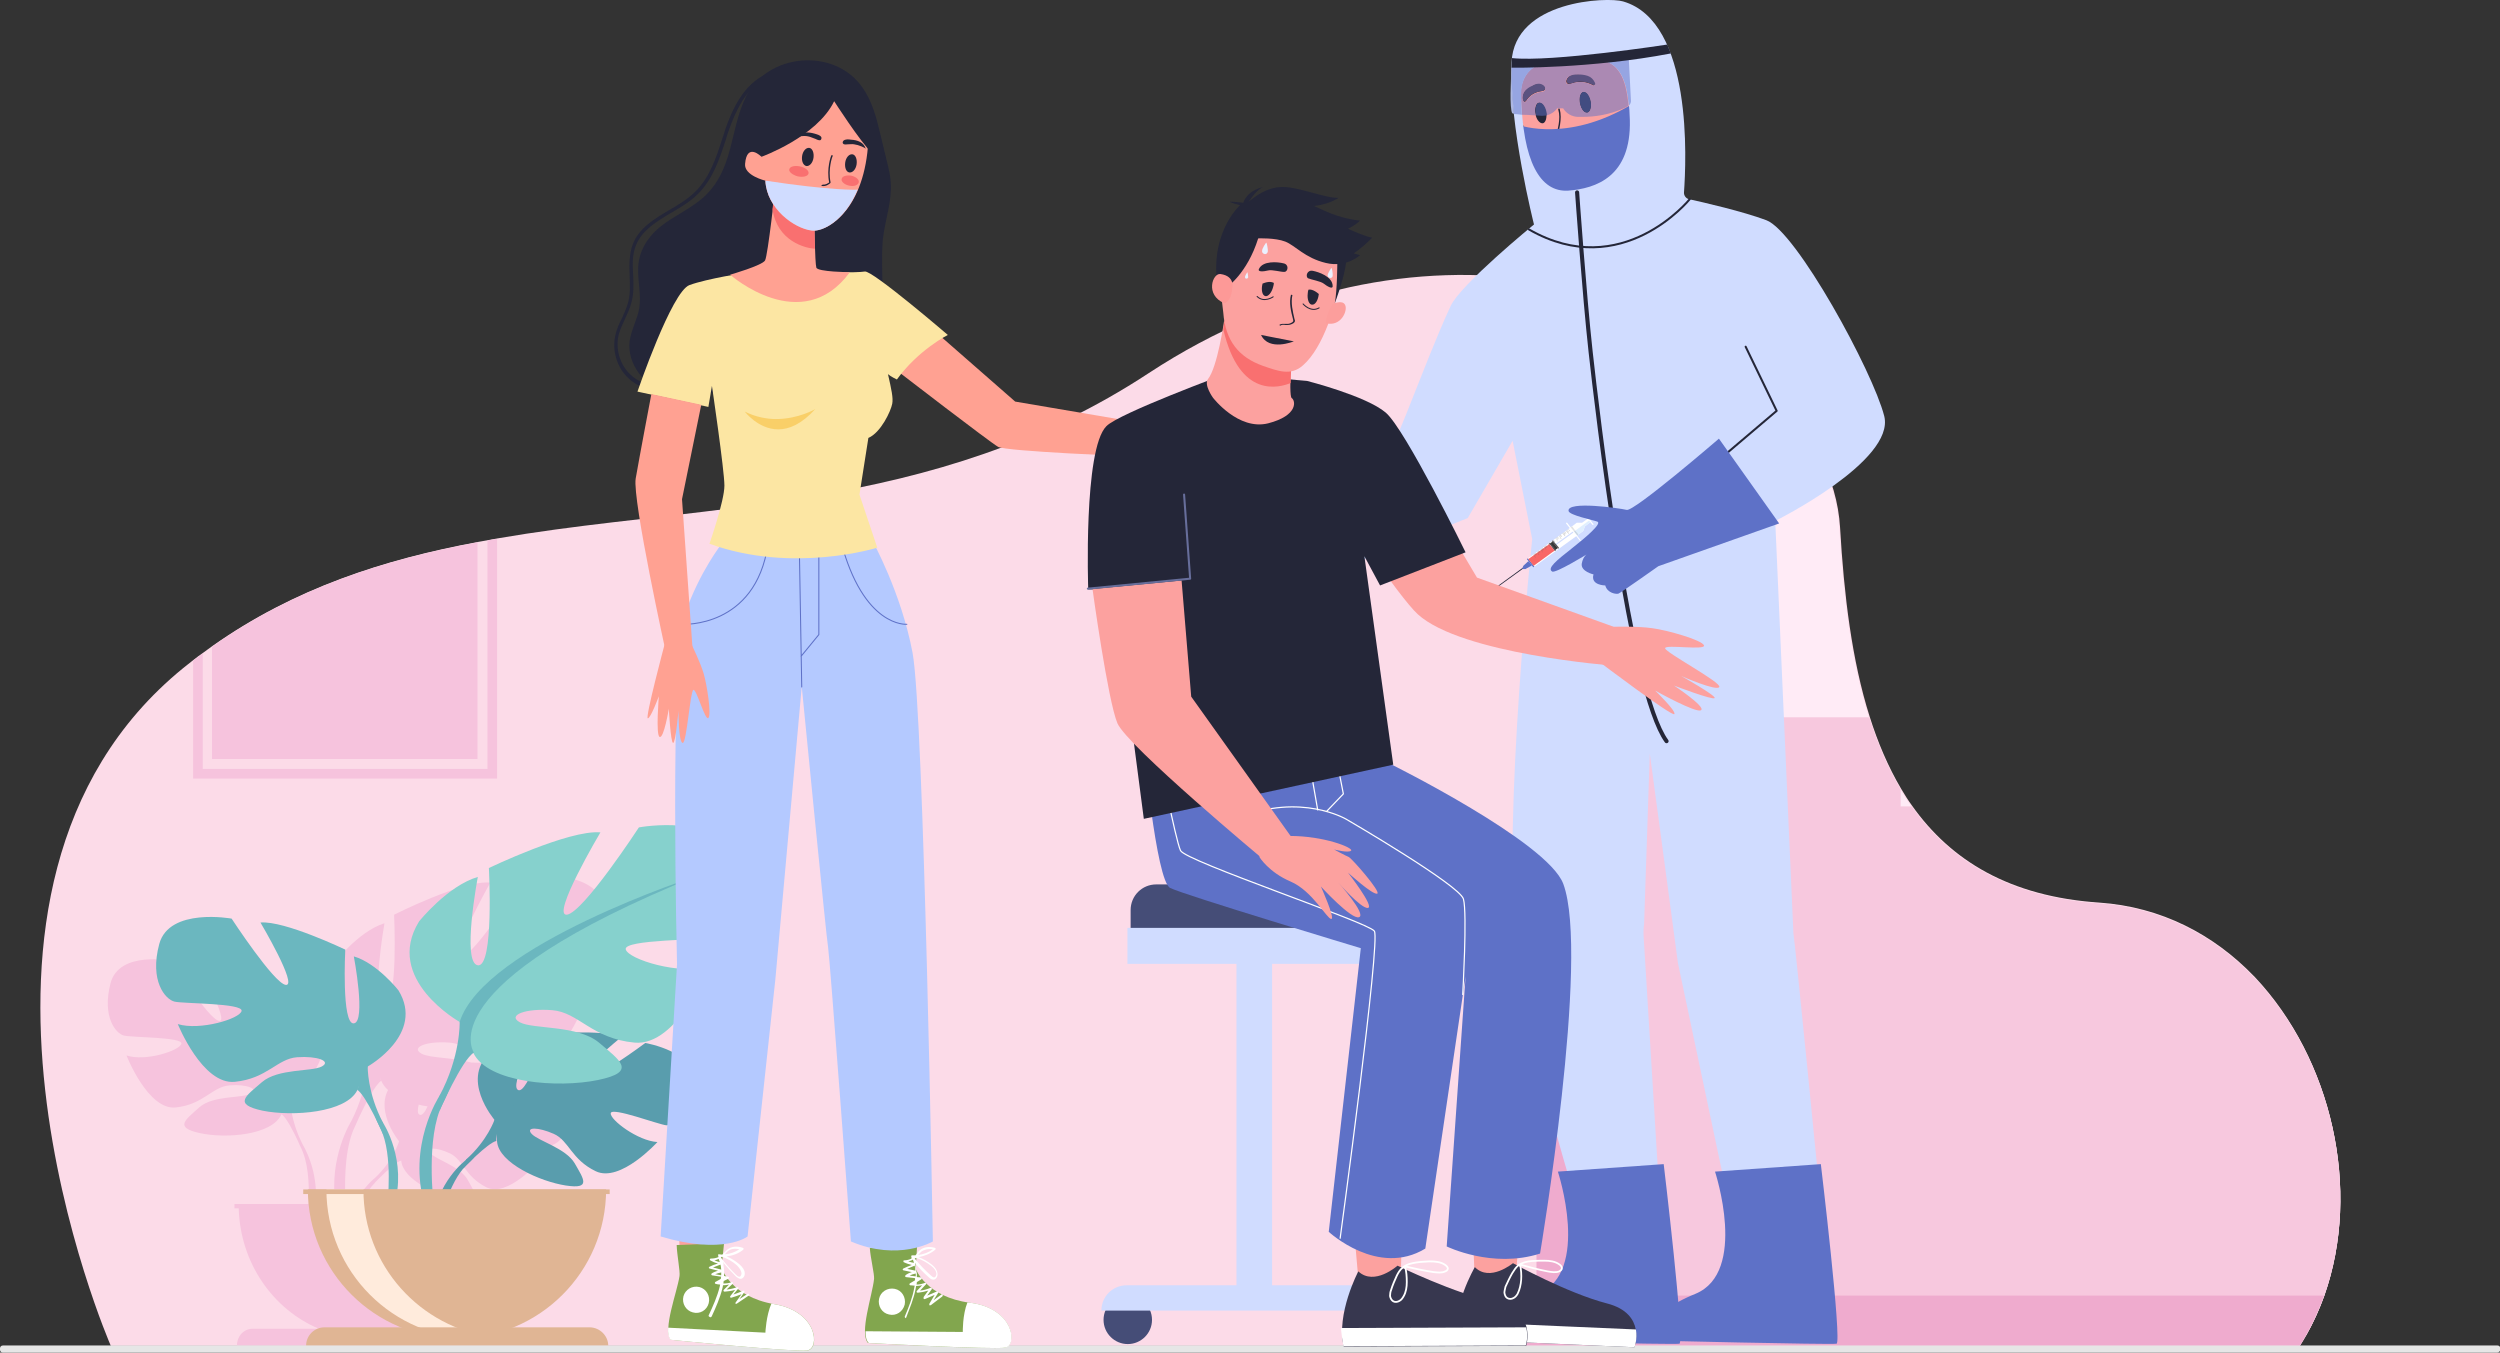 <?xml version="1.0" encoding="utf-8"?>
<!-- Generator: Adobe Illustrator 22.1.0, SVG Export Plug-In . SVG Version: 6.00 Build 0)  -->
<svg version="1.1" id="Layer_1" xmlns="http://www.w3.org/2000/svg" xmlns:xlink="http://www.w3.org/1999/xlink" x="0px" y="0px"
	 width="701.6px" height="379.6px" viewBox="0 0 701.6 379.6" style="enable-background:new 0 0 701.6 379.6;" xml:space="preserve"
	>
<rect x="0" y="0" width="701.6" height="379.6" fill="#333333" stroke="none"/>
<style type="text/css">
	.st0{fill:#FCDBE8;}
	.st1{fill:#FFEBF6;}
	.st2{fill:#F7C8DE;}
	.st3{fill:#EFABCE;}
	.st4{fill:#F6C3DD;}
	.st5{fill:#599DAD;}
	.st6{fill:#6BB7BF;}
	.st7{fill:#86D1CD;}
	.st8{fill:#E0B594;}
	.st9{fill:#FFEBDC;}
	.st10{fill:#E6E6E6;}
	.st11{fill:#FFA192;}
	.st12{fill:#FCA19F;}
	.st13{fill:#563136;}
	.st14{fill:#242638;}
	.st15{fill:#FFFFFF;}
	.st16{fill:#5E71C7;}
	.st17{fill:#D0DCFF;}
	.st18{fill:none;stroke:#242638;stroke-width:0.576;stroke-linecap:round;stroke-linejoin:round;stroke-miterlimit:10;}
	.st19{fill:#AB89B3;}
	.st20{fill:#5A5280;}
	.st21{fill:#ADB7E2;}
	.st22{fill:#424C81;}
	.st23{fill:#96A5E2;}
	.st24{fill:none;stroke:#242638;stroke-width:1.153;stroke-linecap:round;stroke-linejoin:round;stroke-miterlimit:10;}
	.st25{fill:#353738;}
	.st26{fill:#525354;}
	.st27{fill:#F96767;}
	.st28{fill:#E0EFFF;}
	.st29{fill:#A6AFC7;}
	.st30{fill:#C6C6C7;}
	.st31{fill:#C26061;}
	.st32{fill:#3F4041;}
	.st33{fill:#B9C4E3;}
	.st34{fill:#E3E3E3;}
	.st35{fill:#C7D5E3;}
	.st36{fill:#454D77;}
	.st37{fill:#37374F;}
	.st38{fill:none;stroke:#FFFFFF;stroke-width:0.5;stroke-linecap:round;stroke-linejoin:round;stroke-miterlimit:10;}
	.st39{fill:none;stroke:#FFFFFF;stroke-width:0.513;stroke-linecap:round;stroke-linejoin:round;stroke-miterlimit:10;}
	.st40{fill:none;stroke:#FFFFFF;stroke-width:0.34;stroke-linecap:round;stroke-linejoin:round;stroke-miterlimit:10;}
	.st41{fill:none;stroke:#676E9B;stroke-width:0.576;stroke-linecap:round;stroke-linejoin:round;stroke-miterlimit:10;}
	.st42{fill:#F97070;}
	.st43{fill:#FC9E9C;}
	.st44{fill:#EBF1FF;}
	.st45{fill:none;stroke:#242638;stroke-width:0.288;stroke-linecap:round;stroke-linejoin:round;stroke-miterlimit:10;}
	.st46{fill:#FD9997;}
	.st47{fill:#82A64E;}
	.st48{fill:#B4C9FF;}
	.st49{fill:none;stroke:#5E71C7;stroke-width:0.291;stroke-linecap:round;stroke-linejoin:round;stroke-miterlimit:10;}
	.st50{fill:#FCE6A3;}
	.st51{fill:#F9CF68;}
</style>
<g>
	<g>
		<path class="st0" d="M652.3,363.6c-1.4,3.9-3.1,7.6-5.1,11.1c-0.6,1-1.2,2-1.8,3H31.1c0,0-55.9-128.1,20.3-190.2
			c1-0.8,1.9-1.5,2.9-2.3c0.9-0.7,1.8-1.4,2.7-2c0.9-0.6,1.7-1.3,2.6-1.9c23-16.2,48.1-24.3,74.5-29.2c0.9-0.2,1.9-0.3,2.8-0.5
			c0.9-0.2,1.8-0.3,2.7-0.5c21.4-3.7,43.5-5.6,66-8.5c7.8-1,15.6-2.1,23.5-3.5c31.4-5.4,62.9-14.4,93.3-34.4
			c37.5-24.6,76.1-30.9,109-26c2.2,0.3,4.4,0.7,6.6,1.1c3.2,0.6,6.3,1.4,9.4,2.2c39.4,10.8,67.4,38,69,66.1
			c1.1,18.9,3.3,37.2,8.3,53c2.3,7.3,5.2,14.1,8.8,20.2c1,1.7,2,3.3,3.1,4.8c10.9,15.4,27.4,25.5,52.5,27.2
			c17.5,1.2,32.2,9,43.4,20.6c0.1,0.1,0.2,0.2,0.3,0.3C654.4,297.1,662.8,333.9,652.3,363.6z"/>
		<path class="st1" d="M652.3,363.6c-1.4,3.9-3.1,7.6-5.1,11.1H437.8V80c3.2,0.6,6.3,1.4,9.4,2.2c39.4,10.8,67.4,38,69,66.1
			c1.1,18.9,3.3,37.2,8.3,53c2.3,7.3,5.2,14.1,8.8,20.2c1,1.7,2,3.3,3.1,4.8c10.9,15.4,27.4,25.5,52.5,27.2
			c17.5,1.2,32.2,9,43.4,20.6c0.1,0.1,0.2,0.2,0.3,0.3C654.4,297.1,662.8,333.9,652.3,363.6z"/>
		<g>
			<path class="st2" d="M652.3,363.6c-1.8,5-4,9.7-6.9,14.2H447.2v0h-13.8V198.8h23.7v-49.1h23.7v66.4h19.2v-14.8h24.6
				c2.3,7.3,5.2,14.1,8.8,20.2v4.8h3.1c10.9,15.4,27.4,25.5,52.5,27.2c17.5,1.2,32.2,9,43.4,20.6c0.1,0.1,0.2,0.2,0.3,0.3
				C654.4,297.1,662.8,333.9,652.3,363.6z"/>
			<g>
				<path class="st3" d="M447.2,82.2v295.6h-16v-299C436.7,79.6,442.1,80.8,447.2,82.2z"/>
				<path class="st3" d="M433.4,377.8h13.8v0h198.1c2.8-4.5,5.1-9.2,6.9-14.2h-205h-13.8h-2.2h-3.5v14.2L433.4,377.8z"/>
			</g>
		</g>
		<path class="st4" d="M170,254.9c-3.2-12.3-23.1-8.5-23.1-8.5s-13.5,21.6-17.4,22.1c-3.9,0.5,8.1-20.8,8.1-20.8c-7.6-0.8-27,9-27,9
			s1.2,25.2-2.7,24.7c-3.9-0.5,0-22.3,0-22.3c-7.4,2.3-14.2,11.3-14.2,11.3c-8.6,14.6,9.8,25.4,9.8,25.4s0.2,8.7-4.9,18.8
			c0,0-6.5,10.3-4.4,23.6h-5.7c1.1-9.6-3.5-16.9-3.5-16.9c-3.9-7.6-3.7-14.2-3.7-14.2s14-8.2,7.4-19.3c0,0-5.2-6.8-10.8-8.6
			c0,0,3,16.6,0,17c-3,0.4-2-18.7-2-18.7s-14.7-7.4-20.5-6.8c0,0,9.1,16.2,6.1,15.8c-3-0.4-13.2-16.8-13.2-16.8S33.4,266.6,31,276
			c-2.4,9.4,1.5,14,3.7,14.6c2.2,0.6,16.6,0.4,16.2,2.3c-0.4,1.9-10,5.1-15.4,3.3c0,0,6,15.4,13.8,14.6c7.8-0.8,10.2-5.8,15.1-6.2
			c4.8-0.4,8.4,1,6,2.3c-2.4,1.4-10.6,0.4-14.5,3.9c-3.9,3.5-7.1,5.6,0.2,7.2c7.3,1.6,20.3,0.6,22.9-5.3c0.1-0.3,0.2-0.5,0.3-0.7
			c-0.2,0.5-0.3,0.7-0.3,0.7c1.3,0.8,3.3,4.7,4.7,7.7c0.2,0.5,0.5,1.2,1,2.2l0,0c0.2,0.4,0.3,0.8,0.4,1c1.6,4.2,1.7,10.3,1.5,14.3
			h-6.2h-9h-5.6v1.2h1.2c0.4,15.3,9.6,28.4,22.5,33.8H70.9c-2.5,0-4.4,2.1-4.4,4.7l0,0h73.1l0,0c0-2.6-2-4.7-4.4-4.7h-18.6
			c12.9-5.5,22.1-18.5,22.5-33.8h0.8v-1.2h-38.4c0.9-2,1.9-4,3.2-5.4c0.2-0.2,0.4-0.4,0.6-0.7c0.6-0.6,1.1-1.1,1.4-1.4
			c1.9-1.9,4.6-4.4,5.9-4.7c0,0-0.1-0.2-0.1-0.7c0,0.2,0,0.4,0.1,0.7c0.4,5.4,10.5,10.1,16.6,11.1c6.2,1,4.3-1.7,2.1-5.6
			c-2.1-3.9-8.9-5.7-10.4-7.5c-1.5-1.8,1.6-1.8,5.4,0c3.7,1.8,4.2,6.5,10.2,9.5c6,3,14.9-7.4,14.9-7.4c-4.8-0.3-11.5-5.7-11.3-7.3
			c0.2-1.7,11.5,2.9,13.5,3.1c1.9,0.2,6.3-2.3,7-10.4c0.7-8.1-12.1-10.4-12.1-10.4s-2.9,2.3-6.3,4.6c-0.7-0.9-1.7-1.9-3-3
			c1.1-1,2.1-1.9,2.7-2.4c1.2,0.3,2.6,0.6,4.1,0.8c10.3,1,18.1-19.3,18.1-19.3c-7.1,2.3-19.9-1.8-20.4-4.4
			c-0.5-2.6,18.4-2.3,21.3-3.1C168.1,273.3,173.2,267.2,170,254.9z M117.7,312.8c-0.6-0.3-0.5-1.4-0.2-2.8c0.8,0.2,1.6,0.4,2.5,0.5
			C119.2,312.2,118.4,313.2,117.7,312.8z M105.2,330.6c0,0-3.4,2.6-5.7,7.5H97c-0.3-5.1-0.4-14.2,1.9-20.3c0.1-0.3,0.3-0.8,0.6-1.4
			l0,0c0.6-1.3,1-2.2,1.3-2.9c1.8-3.9,4.5-9.1,6.2-10.2c0,0-0.2-0.3-0.4-1c0.1,0.3,0.3,0.6,0.4,1c0.4,1,1.1,1.9,1.9,2.6
			c-3.4,6.5,3.1,14.4,3.1,14.4S110.4,325.8,105.2,330.6z M132.3,298.2c-5.3-1.5-11.6-1.2-14-2.5c-3.2-1.8,1.5-3.6,7.8-3.1
			c4.3,0.3,7.1,3.5,11.7,5.8C136.1,298.3,134.1,298.2,132.3,298.2z"/>
		<g>
			<g>
				<path class="st5" d="M138.8,314.3c0,0-10.2-11.9-0.6-19.4c0,0,7-4.2,12.7-3.9c0,0-8.1,13.5-5.5,14.9c2.6,1.3,7.9-15.7,7.9-15.7
					s15.9-1.5,21,0.9c0,0-13.6,11.1-10.7,11.8c2.9,0.7,17.5-10.2,17.5-10.2s14.8,2.5,14,11.5c-0.8,9-5.9,11.8-8.1,11.6
					c-2.2-0.2-15.3-5.2-15.6-3.4c-0.3,1.8,7.6,7.8,13.1,8.1c0,0-10.4,11.5-17.3,8.2c-6.9-3.3-7.5-8.6-11.8-10.5s-8-2-6.2,0
					c1.8,2,9.6,4,12.1,8.3c2.5,4.4,4.7,7.3-2.5,6.2c-7.2-1.1-18.8-6.3-19.3-12.3C138.8,314.3,138.8,314.3,138.8,314.3z"/>
				<g>
					<path class="st5" d="M187.8,304.3c0,0-40.2-1.5-49,9.9c0,0-2,5.9-8,11.2l-0.9,2.6c0,0,7-7.3,9.4-7.8
						C139.3,320.3,135.4,306,187.8,304.3z"/>
					<path class="st5" d="M130.8,325.5c0,0-8.6,6.4-9.2,17.8l1.6,0.1c0,0,2.8-11.8,7.7-16.4C135.9,322.4,130.8,325.5,130.8,325.5z"
						/>
				</g>
			</g>
			<g>
				<path class="st6" d="M103.2,299.3c0,0,16.2-9.1,8.6-21.4c0,0-6-7.6-12.5-9.5c0,0,3.5,18.4,0,18.8c-3.5,0.4-2.4-20.7-2.4-20.7
					s-17.1-8.2-23.8-7.6c0,0,10.6,17.9,7.1,17.5C76.9,276,65,257.8,65,257.8s-17.5-3.2-20.3,7.1c-2.8,10.4,1.7,15.6,4.3,16.2
					c2.6,0.6,19.2,0.4,18.8,2.6c-0.4,2.2-11.7,5.6-17.9,3.7c0,0,6.9,17.1,16,16.2c9.1-0.9,11.9-6.5,17.5-6.9
					c5.6-0.4,9.7,1.1,6.9,2.6c-2.8,1.5-12.3,0.5-16.8,4.4c-4.5,3.9-8.2,6.2,0.2,8c8.4,1.7,23.5,0.6,26.6-5.8
					C103.2,299.3,103.2,299.3,103.2,299.3z"/>
				<g>
					<path class="st6" d="M52.7,268.2c0,0,45.4,14.7,50.5,31.1c0,0-0.2,7.3,4.3,15.8v3.2c0,0-4.8-11-7.3-12.5
						C100.2,305.8,110.3,291.5,52.7,268.2z"/>
					<path class="st6" d="M107.5,315.1c0,0,7,10.6,3,23.6l-1.8-0.5c0,0,1.7-14.2-1.9-21.4C103.2,309.6,107.5,315.1,107.5,315.1z"/>
				</g>
			</g>
			<g>
				<path class="st7" d="M129,286.8c0,0-21.4-12-11.4-28.2c0,0,8-10,16.5-12.5c0,0-4.6,24.2,0,24.8c4.6,0.6,3.1-27.3,3.1-27.3
					s22.5-10.8,31.3-10c0,0-14,23.6-9.4,23.1c4.6-0.6,20.2-24.5,20.2-24.5s23.1-4.3,26.8,9.4c3.7,13.7-2.3,20.5-5.7,21.4
					c-3.4,0.9-25.3,0.6-24.8,3.4c0.6,2.8,15.4,7.4,23.6,4.8c0,0-9.1,22.5-21.1,21.4c-12-1.1-15.7-8.5-23.1-9.1
					c-7.4-0.6-12.8,1.4-9.1,3.4c3.7,2,16.2,0.7,22.2,5.7c6,5.1,10.8,8.2-0.3,10.5c-11.1,2.3-31,0.9-35-7.7
					C129,286.8,129,286.8,129,286.8z"/>
				<g>
					<path class="st6" d="M195.6,245.8c0,0-59.8,19.4-66.6,41c0,0,0.3,9.7-5.7,20.8v4.3c0,0,6.3-14.5,9.7-16.5
						C133,295.3,119.6,276.6,195.6,245.8z"/>
					<path class="st6" d="M123.3,307.6c0,0-9.2,14-4,31l2.4-0.6c0,0-2.3-18.8,2.5-28.2C129,300.3,123.3,307.6,123.3,307.6z"/>
				</g>
			</g>
			<path class="st8" d="M128.3,375.6c23.1,0,41.8-18.7,41.8-41.8H86.4C86.4,356.9,105.2,375.6,128.3,375.6z"/>
			<path class="st9" d="M138.6,375.3c-1.7,0.2-3.4,0.3-5.2,0.3c-23.1,0-41.8-18.7-41.8-41.8h10.4
				C101.9,355.1,117.9,372.7,138.6,375.3z"/>
			<path class="st8" d="M170.7,377.7H85.9l0,0c0-2.9,2.3-5.2,5.2-5.2h74.5C168.4,372.6,170.7,374.9,170.7,377.7L170.7,377.7z"/>
			<rect x="85.1" y="333.8" class="st8" width="86" height="1.3"/>
		</g>
		<path class="st10" d="M700.8,379.6H0.8c-0.4,0-0.8-0.3-0.8-0.8v-0.4c0-0.4,0.3-0.8,0.8-0.8h700.1c0.4,0,0.8,0.3,0.8,0.8v0.4
			C701.6,379.3,701.2,379.6,700.8,379.6z"/>
		<g>
			<g>
				<path class="st4" d="M136.8,151.7v64.1H56.9v-32.4c-0.9,0.7-1.8,1.3-2.7,2v33.1h85.3v-67.2C138.6,151.3,137.7,151.5,136.8,151.7
					z"/>
			</g>
			<path class="st4" d="M134,152.2v60.8H59.5v-31.5C82.5,165.2,107.6,157.1,134,152.2z"/>
		</g>
	</g>
	<g>
		<path class="st11" d="M252.1,104.3c0,0,25.7,19.8,28,21.1c2.3,1.3,38,2.7,38,2.7l-0.3-9.8l-32.9-5.6l-22.4-19.6L252.1,104.3
			L252.1,104.3z"/>
		<path class="st12" d="M424.7,24.9c1.8,9.4,7.7,27.8,17.2,26.6c10-1.3,14.4-7.3,14.8-16.8c0,0,5.2,1.3,4.2-5.5
			c-0.5-3-3.6-1.1-3.6-1.1S459.8,7.4,444.1,6C434,5.1,422.3,12,424.7,24.9"/>
		<path class="st13" d="M441.2,23.4c-0.3,0.1-0.6,0.2-0.9,0.2c-0.3,0-0.6-0.2-0.7-0.5c-0.2-0.5,0.2-1.1,0.5-1.4
			c0.8-0.7,1.7-0.7,2.7-0.7c0.9,0,1.8,0.1,2.7,0.4c0.9,0.3,1.6,1,2,1.9c0,0.1,0.1,0.2,0.1,0.4c0,0.2-0.2,0.3-0.4,0.3
			c-0.2,0-0.3-0.1-0.4-0.2C445.1,22.9,443.1,22.8,441.2,23.4"/>
		<path class="st13" d="M432.5,25.6c0.3,0,0.6-0.1,0.8-0.2c0.2-0.1,0.4-0.4,0.3-0.8c-0.1-0.5-0.7-0.9-1.1-1c-1-0.3-1.8,0.1-2.5,0.5
			c-0.7,0.4-1.4,0.8-2,1.4c-0.5,0.6-0.8,1.5-0.6,2.5l0.2,0.4c0.1,0.2,0.3,0.2,0.5,0.1c0.1-0.1,0.2-0.2,0.3-0.3
			C429.2,26.8,430.7,25.9,432.5,25.6"/>
		<path class="st14" d="M437.3,30.7c0.2,0.7,0.3,1.4,0.3,2.1c0,1.4-0.3,2.9-0.6,4.3c0,0.1,0,0.2,0,0.4c0,0.1,0,0.3,0.1,0.4l0,0
			l0.2,0.2l0,0c0.5,0.3,1,0.5,1.5,0.5h0c0.4,0,0.8-0.1,1.2-0.1c0.3,0,0.6,0.1,0.8,0.2l0.3,0l0-0.3c-0.3-0.3-0.7-0.3-1.1-0.3
			c-0.4,0-0.8,0.1-1.2,0.1h0c-0.5,0-0.9-0.1-1.3-0.4l-0.1,0.2l0.1-0.2l-0.2-0.2l-0.1,0.2l0.2-0.1l0-0.2l0-0.3c0.3-1.4,0.6-3,0.6-4.4
			c0-0.8-0.1-1.5-0.3-2.3l-0.3-0.1L437.3,30.7"/>
		<path class="st14" d="M430.9,32c-0.3-1.6,0.1-3,0.9-3.2c0.8-0.2,1.7,1,2.1,2.6c0.3,1.6-0.1,3-0.9,3.2
			C432.1,34.7,431.2,33.6,430.9,32"/>
		<path class="st14" d="M443.4,29c-0.3-1.6,0.1-3,0.9-3.2c0.8-0.2,1.7,1,2.1,2.6c0.3,1.6-0.1,3-0.9,3.2
			C444.6,31.8,443.7,30.6,443.4,29"/>
		<path class="st15" d="M440.9,41.8c1.7-0.5,5.4-0.1,5.5,1.4c0,1.5-3.7,1.5-5,1.9c-1.8,0.5-3.7,0-3.4-1.1
			C438.2,43.1,439.2,42.3,440.9,41.8L440.9,41.8z"/>
		<path class="st16" d="M426.3,35.1c0,0,14.6,5.4,33.5-7c0,0,0.2,26.4-17.5,27C428.7,55.5,426.3,35.1,426.3,35.1"/>
		<path class="st17" d="M426.9,26.7c-0.3-12.3,15.9-10.1,15.9-10.1c9.4-0.7,14.2,1.2,14.6,17.1c0.4,15.9-9.5,19.2-17.3,19.8
			C432.2,54,427.3,45.3,426.9,26.7 M353.2,150.9l6.3,15.4l52.4-20.9l12.6-21.7l5.5,27.6c0,0-8.3,77.7-4.6,113.2
			c3.4,32.6,20.5,84,20.5,84l20.4-3.3l-5-81.9c-0.1-1.3-0.1-2.7,0.1-4l1.6-47.8c0,0,5.5,40.7,7.9,58.8L485,337l25.7-2.1
			c0,0-6.9-70.2-7.4-73l-5.1-115.7c0,0,33.7-16.8,30.6-29.4c-3.2-12.6-24.7-51.9-33.1-55c-6.7-2.5-17.6-5-21.7-5.9
			c-0.9-0.2-1.5-1.1-1.4-2c0.6-8.5,2.6-47.8-17.1-53.5c-4.3-1.3-30.5-0.4-31.3,17.1c-0.8,17.5,6.3,45.5,6.3,45.5
			s-20.7,16.9-23.4,22.9c-7.9,16.9-18.1,47.7-22.5,50.8C380.4,139.8,353.2,150.9,353.2,150.9"/>
		<polyline class="st18" points="497.6,145.5 472.1,152.2 467.4,141.8 498.6,115.3 489.9,97.3 		"/>
		<path class="st16" d="M511,326.7c0,0,6,50.1,4.4,50.4c-1.6,0.3-52.8-0.9-52.8-0.9s-1.7-7.1,13.2-13.1c14.8-6.1,5.5-34.3,5.5-34.3
			L511,326.7L511,326.7z"/>
		<path class="st16" d="M466.9,326.7c0,0,6,50.1,4.4,50.4c-1.6,0.3-52.8-0.9-52.8-0.9s-1.7-7.1,13.2-13.1
			c14.8-6.1,5.5-34.3,5.5-34.3L466.9,326.7L466.9,326.7z"/>
		<path class="st19" d="M444.2,32.8c-0.5,0-1,0-1.5,0c-1.6-0.1-3-0.9-3.9-2.2l-0.1-0.2H437c-0.7,1-1.8,1.7-3,2c0-0.3,0-0.6-0.1-1
			c-0.3-1.5-1.1-2.6-1.9-2.6c0,0-0.1,0-0.2,0c-0.8,0.2-1.2,1.6-0.9,3.2c0,0.2,0.1,0.3,0.1,0.4c-1.3-0.1-2.7-0.2-3.9-0.2
			c-0.1-1.7-0.2-3.6-0.3-5.5c-0.1-4.5,2-7,4.6-8.5l18.4-1.3c4.1,1.1,6.5,4.5,7.2,12.7c-0.1,0.1-0.1,0.1-0.2,0.2
			c-0.2,0.1-0.5,0.3-0.7,0.4C451.7,32.3,447.2,32.8,444.2,32.8 M444.5,25.8c-0.1,0-0.1,0-0.2,0c-0.8,0.2-1.2,1.6-0.9,3.2
			c0.3,1.5,1.1,2.6,1.9,2.6c0.1,0,0.1,0,0.2,0c0.8-0.2,1.2-1.6,0.9-3.2C446,26.9,445.2,25.8,444.5,25.8 M431.8,23.6
			c-0.7,0-1.3,0.3-1.8,0.6c-0.7,0.4-1.4,0.8-2,1.4c-0.5,0.6-0.8,1.5-0.6,2.5l0.2,0.4c0.1,0.1,0.2,0.2,0.3,0.2c0,0,0.1,0,0.1,0
			c0.1-0.1,0.2-0.2,0.3-0.3c0.9-1.4,2.4-2.4,4.2-2.6c0.3,0,0.6-0.1,0.8-0.2c0.2-0.1,0.4-0.4,0.3-0.8c-0.1-0.5-0.7-0.9-1.1-1
			C432.3,23.6,432.1,23.6,431.8,23.6 M443.5,23c1.1,0,2.2,0.3,3.2,0.8c0.1,0.1,0.3,0.2,0.4,0.2c0,0,0,0,0,0c0.2,0,0.3-0.1,0.4-0.3
			c0-0.1,0-0.3-0.1-0.4c-0.4-1-1.2-1.6-2-1.9c-0.9-0.3-1.8-0.4-2.7-0.4c-0.1,0-0.1,0-0.2,0c-0.8,0-1.7,0.1-2.5,0.7
			c-0.4,0.4-0.7,1-0.5,1.4c0.1,0.4,0.4,0.5,0.7,0.5c0,0,0,0,0,0c0.3,0,0.6-0.1,0.9-0.2C442,23.1,442.8,23,443.5,23"/>
		<path class="st20" d="M447.2,23.9c-0.1,0-0.3-0.1-0.4-0.2c-1-0.5-2.1-0.8-3.2-0.8c-0.8,0-1.5,0.1-2.3,0.4
			c-0.3,0.1-0.6,0.2-0.9,0.2c0,0,0,0,0,0c-0.3,0-0.6-0.2-0.7-0.5c-0.2-0.5,0.2-1.1,0.5-1.4c0.7-0.6,1.6-0.7,2.5-0.7
			c0.1,0,0.1,0,0.2,0c0.9,0,1.8,0.1,2.7,0.4c0.9,0.3,1.6,1,2,1.9c0,0.1,0.1,0.2,0.1,0.4C447.5,23.8,447.3,23.9,447.2,23.9
			C447.2,23.9,447.2,23.9,447.2,23.9"/>
		<path class="st21" d="M424.9,31.9c-0.3-0.1-0.5-0.1-0.5-0.1c-0.8-1.4-0.4-9.5-0.2-12.2C424.2,23.4,424.5,27.7,424.9,31.9"/>
		<path class="st20" d="M427.9,28.6c-0.1,0-0.2,0-0.3-0.2l-0.2-0.4c-0.2-1,0.1-1.9,0.6-2.5c0.5-0.6,1.2-1.1,2-1.4
			c0.5-0.3,1.1-0.6,1.8-0.6c0.2,0,0.4,0,0.7,0.1c0.5,0.2,1,0.5,1.1,1c0.1,0.3-0.1,0.6-0.3,0.8c-0.2,0.1-0.6,0.2-0.8,0.2
			c-1.8,0.2-3.3,1.2-4.2,2.6c-0.1,0.1-0.2,0.2-0.3,0.3C428,28.6,428,28.6,427.9,28.6"/>
		<path class="st22" d="M432.9,32.5c-0.1,0-0.2,0-0.2,0c-0.5,0-1.1-0.1-1.6-0.1c0-0.1-0.1-0.3-0.1-0.4c-0.3-1.6,0.1-3,0.9-3.2
			c0.1,0,0.1,0,0.2,0c0.8,0,1.6,1.1,1.9,2.6c0.1,0.3,0.1,0.7,0.1,1C433.6,32.4,433.3,32.5,432.9,32.5"/>
		<path class="st22" d="M445.3,31.6c-0.8,0-1.6-1.1-1.9-2.6c-0.3-1.6,0.1-3,0.9-3.2c0,0,0.1,0,0.2,0c0.8,0,1.6,1.1,1.9,2.6
			c0.3,1.6-0.1,3-0.9,3.2C445.4,31.6,445.4,31.6,445.3,31.6"/>
		<path class="st16" d="M456.2,30.3c0.2-0.1,0.5-0.3,0.7-0.4c-0.1,0.1-0.3,0.2-0.5,0.3C456.3,30.2,456.3,30.2,456.2,30.3"/>
		<path class="st23" d="M427.1,32.2c-0.9-0.1-1.7-0.2-2.2-0.2c-0.5-4.3-0.7-8.5-0.7-12.3c0-0.6,0.1-0.9,0.1-0.9l7.2-0.5
			c-2.7,1.4-4.7,4-4.6,8.5C426.9,28.6,427,30.4,427.1,32.2 M457.1,29.7c-0.7-8.3-3.1-11.6-7.2-12.7l7.2-0.5l0.6,11.5
			C457.8,28.6,457.6,29.2,457.1,29.7"/>
		<path class="st14" d="M467.9,12.5c0,0-32.4,5-43.6,3.8l-0.1,2.7c0,0,22.3,0.3,44.7-4L467.9,12.5L467.9,12.5z"/>
		<path class="st24" d="M442.6,54c0,0,2,28.5,3.8,44.8c1.8,16.3,11,95.1,21.3,109.2"/>
		<path class="st18" d="M474.2,55.9c0,0-19,23.5-45.1,8.5"/>
		<polyline class="st15" points="442.6,150.3 440.8,148 428.8,156.7 430.6,159 442.6,150.3 		"/>
		<polygon class="st14" points="427.4,159.6 419.1,165.6 419.3,165.2 427.4,159.3 427.4,159.6 		"/>
		<polygon class="st16" points="428.1,159.7 427.3,159.7 427.3,159.7 427.2,159.6 427.2,159.6 427.5,158.8 428.9,157.5 429.3,157.9 
			429.6,158.3 429.9,158.7 428.1,159.7 		"/>
		<polyline class="st17" points="429.6,158.1 429.4,157.9 446,145.8 446.2,146.1 429.6,158.1 		"/>
		<polyline class="st25" points="436.4,154.4 435,152.5 435.7,152 437.2,153.8 436.4,154.4 		"/>
		<polyline class="st26" points="436.3,154.6 434.8,152.6 434.8,152.4 434.9,152.4 435.1,152.4 436.6,154.3 436.6,154.5 
			436.5,154.6 436.3,154.6 		"/>
		<polyline class="st26" points="437.2,153.9 435.6,152 435.7,151.8 435.7,151.7 435.9,151.8 437.5,153.7 437.4,153.9 437.4,154 
			437.2,153.9 		"/>
		<polyline class="st16" points="430.3,159.2 428.5,156.9 428.8,156.7 430.6,159 430.3,159.2 		"/>
		<polyline class="st27" points="430.4,158.8 428.9,156.9 434.8,152.7 436.3,154.5 430.4,158.8 		"/>
		<polyline class="st15" points="442.6,150.3 440.8,148 442.5,146.7 444,146.7 445.8,145.4 446.5,146.4 444.8,147.7 444.3,149 
			442.6,150.3 		"/>
		<polyline class="st28" points="442.6,150.3 442.6,150.3 443,150 442.1,148.9 446.2,145.9 446.5,146.4 444.8,147.7 444.3,149 
			442.6,150.3 		"/>
		<polygon class="st15" points="446.9,147.3 445,144.8 445,144.6 445.1,144.6 445.2,144.6 447.2,147.1 447.2,147.3 447.1,147.3 
			446.9,147.3 		"/>
		<polyline class="st29" points="430.3,155.7 430.3,155.6 430.4,155.6 430.4,155.6 430.3,155.7 		"/>
		<polyline class="st30" points="430.4,155.8 430.3,155.7 430.4,155.6 430.5,155.8 430.4,155.8 		"/>
		<polyline class="st31" points="430.9,156.5 430.4,155.8 430.5,155.8 431,156.4 430.9,156.5 		"/>
		<polyline class="st29" points="430.5,155.5 430.4,155.5 430.5,155.4 430.5,155.5 430.5,155.5 		"/>
		<polyline class="st30" points="430.6,155.7 430.5,155.5 430.5,155.5 430.7,155.6 430.6,155.7 		"/>
		<polyline class="st31" points="430.9,156 430.6,155.7 430.7,155.6 430.9,156 430.9,156 		"/>
		<polyline class="st29" points="430.6,155.4 430.6,155.4 430.7,155.3 430.7,155.4 430.6,155.4 		"/>
		<polyline class="st30" points="430.7,155.6 430.6,155.4 430.7,155.4 430.8,155.5 430.7,155.6 		"/>
		<polyline class="st31" points="431,155.9 430.7,155.6 430.8,155.5 431.1,155.9 431,155.9 		"/>
		<polyline class="st29" points="430.7,155.3 430.7,155.3 430.8,155.2 430.8,155.3 430.7,155.3 		"/>
		<polyline class="st30" points="430.9,155.5 430.7,155.3 430.8,155.3 431,155.4 430.9,155.5 		"/>
		<polyline class="st31" points="431.2,155.8 430.9,155.5 431,155.4 431.2,155.8 431.2,155.8 		"/>
		<polyline class="st29" points="430.9,155.2 430.9,155.2 430.9,155.1 431,155.2 430.9,155.2 		"/>
		<polyline class="st30" points="431,155.4 430.9,155.2 431,155.2 431.1,155.3 431,155.4 		"/>
		<polyline class="st31" points="431.3,155.7 431,155.4 431.1,155.3 431.4,155.7 431.3,155.7 		"/>
		<polyline class="st29" points="431.3,154.9 431.2,154.9 431.3,154.9 431.4,154.9 431.3,154.9 		"/>
		<polyline class="st30" points="431.4,155.1 431.3,154.9 431.4,154.9 431.5,155.1 431.4,155.1 		"/>
		<polyline class="st31" points="431.9,155.8 431.4,155.1 431.5,155.1 432,155.7 431.9,155.8 		"/>
		<polyline class="st29" points="431.4,154.8 431.4,154.8 431.5,154.8 431.5,154.8 431.4,154.8 		"/>
		<polyline class="st30" points="431.6,155 431.4,154.8 431.5,154.8 431.6,154.9 431.6,155 		"/>
		<polyline class="st31" points="431.8,155.3 431.6,155 431.6,154.9 431.9,155.3 431.8,155.3 		"/>
		<polyline class="st29" points="431.6,154.7 431.5,154.7 431.6,154.6 431.7,154.7 431.6,154.7 		"/>
		<polyline class="st30" points="431.7,154.9 431.6,154.7 431.7,154.7 431.8,154.8 431.7,154.9 		"/>
		<polyline class="st31" points="432,155.2 431.7,154.9 431.8,154.8 432.1,155.2 432,155.2 		"/>
		<polyline class="st29" points="431.7,154.6 431.7,154.6 431.8,154.5 431.8,154.6 431.7,154.6 		"/>
		<polyline class="st30" points="431.8,154.8 431.7,154.6 431.8,154.6 431.9,154.7 431.8,154.8 		"/>
		<polyline class="st31" points="432.1,155.1 431.8,154.8 431.9,154.7 432.2,155.1 432.1,155.1 		"/>
		<polyline class="st29" points="431.8,154.5 431.8,154.5 431.9,154.4 431.9,154.5 431.8,154.5 		"/>
		<polyline class="st30" points="432,154.7 431.8,154.5 431.9,154.5 432.1,154.6 432,154.7 		"/>
		<polyline class="st31" points="432.2,155 432,154.7 432.1,154.6 432.3,155 432.2,155 		"/>
		<polyline class="st29" points="432.3,154.2 432.3,154.2 432.4,154.1 432.4,154.1 432.3,154.2 		"/>
		<polyline class="st30" points="432.4,154.4 432.3,154.2 432.4,154.1 432.5,154.3 432.4,154.4 		"/>
		<polyline class="st31" points="432.9,155 432.4,154.4 432.5,154.3 433,155 432.9,155 		"/>
		<polyline class="st29" points="432.4,154.1 432.4,154.1 432.5,154 432.5,154 432.4,154.1 		"/>
		<polyline class="st30" points="432.6,154.3 432.4,154.1 432.5,154 432.7,154.2 432.6,154.3 		"/>
		<polyline class="st31" points="432.8,154.6 432.6,154.3 432.7,154.2 432.9,154.5 432.8,154.6 		"/>
		<polyline class="st29" points="432.6,154 432.6,154 432.7,153.9 432.7,153.9 432.6,154 		"/>
		<polyline class="st30" points="432.7,154.2 432.6,154 432.7,153.9 432.8,154.1 432.7,154.2 		"/>
		<polyline class="st31" points="433,154.5 432.7,154.2 432.8,154.1 433.1,154.4 433,154.5 		"/>
		<polyline class="st29" points="432.7,153.9 432.7,153.9 432.8,153.8 432.8,153.8 432.7,153.9 		"/>
		<polyline class="st30" points="432.9,154.1 432.7,153.9 432.8,153.8 433,154 432.9,154.1 		"/>
		<polyline class="st31" points="433.1,154.4 432.9,154.1 433,154 433.2,154.3 433.1,154.4 		"/>
		<polyline class="st29" points="432.9,153.8 432.8,153.8 432.9,153.7 433,153.7 432.9,153.8 		"/>
		<polyline class="st30" points="433,154 432.9,153.8 433,153.7 433.1,153.9 433,154 		"/>
		<polyline class="st31" points="433.3,154.3 433,154 433.1,153.9 433.4,154.2 433.3,154.3 		"/>
		<polyline class="st29" points="433.3,153.5 433.2,153.5 433.3,153.4 433.3,153.4 433.3,153.5 		"/>
		<polyline class="st30" points="433.4,153.7 433.3,153.5 433.3,153.4 433.5,153.6 433.4,153.7 		"/>
		<polyline class="st31" points="433.9,154.3 433.4,153.7 433.5,153.6 434,154.3 433.9,154.3 		"/>
		<polyline class="st29" points="433.4,153.4 433.4,153.4 433.5,153.3 433.5,153.3 433.4,153.4 		"/>
		<polyline class="st30" points="433.5,153.6 433.4,153.4 433.5,153.3 433.6,153.5 433.5,153.6 		"/>
		<polyline class="st31" points="433.8,153.9 433.5,153.6 433.6,153.5 433.9,153.8 433.8,153.9 		"/>
		<polyline class="st29" points="433.6,153.3 433.5,153.3 433.6,153.2 433.7,153.2 433.6,153.3 		"/>
		<polyline class="st30" points="433.7,153.5 433.6,153.3 433.7,153.2 433.8,153.4 433.7,153.5 		"/>
		<polyline class="st31" points="434,153.8 433.7,153.5 433.8,153.4 434,153.7 434,153.8 		"/>
		<polyline class="st29" points="433.7,153.2 433.7,153.2 433.8,153.1 433.8,153.1 433.7,153.2 		"/>
		<polyline class="st30" points="433.8,153.4 433.7,153.2 433.8,153.1 433.9,153.3 433.8,153.4 		"/>
		<polyline class="st31" points="434.1,153.7 433.8,153.4 433.9,153.3 434.2,153.6 434.1,153.7 		"/>
		<polyline class="st29" points="433.8,153.1 433.8,153.1 433.9,153 433.9,153 433.8,153.1 		"/>
		<polyline class="st30" points="434,153.2 433.8,153.1 433.9,153 434.1,153.2 434,153.2 		"/>
		<polyline class="st31" points="434.2,153.6 434,153.2 434.1,153.2 434.3,153.5 434.2,153.6 		"/>
		<polyline class="st29" points="434.4,152.7 434.4,152.7 434.4,152.6 434.5,152.6 434.4,152.7 		"/>
		<polyline class="st30" points="434.5,152.9 434.4,152.7 434.5,152.6 434.6,152.8 434.5,152.9 		"/>
		<polyline class="st31" points="435,153.5 434.5,152.9 434.6,152.8 435.1,153.5 435,153.5 		"/>
		<polyline class="st29" points="434.5,152.6 434.5,152.6 434.6,152.5 434.6,152.5 434.5,152.6 		"/>
		<polyline class="st30" points="434.7,152.7 434.5,152.6 434.6,152.5 434.8,152.7 434.7,152.7 		"/>
		<polyline class="st31" points="434.9,153.1 434.7,152.7 434.8,152.7 435,153 434.9,153.1 		"/>
		<polyline class="st29" points="434.7,152.5 434.7,152.4 434.8,152.4 434.8,152.4 434.7,152.5 		"/>
		<polyline class="st30" points="434.8,152.6 434.7,152.5 434.8,152.4 434.8,152.4 434.8,152.6 		"/>
		<polyline class="st26" points="435.1,153 434.8,152.6 434.8,152.4 435.2,152.9 435.1,153 		"/>
		<polyline class="st29" points="434.8,152.4 434.8,152.3 434.9,152.3 434.9,152.3 434.8,152.4 		"/>
		<polyline class="st30" points="434.8,152.4 434.8,152.4 434.9,152.3 435,152.4 434.9,152.4 434.8,152.4 		"/>
		<polyline class="st26" points="435.2,152.9 434.8,152.4 434.9,152.4 435,152.4 435.3,152.8 435.2,152.9 		"/>
		<polyline class="st29" points="435,152.3 434.9,152.2 435,152.2 435,152.2 435,152.3 		"/>
		<polyline class="st30" points="435.1,152.4 435.1,152.4 435,152.4 435,152.3 435,152.2 435.2,152.4 435.1,152.4 		"/>
		<polyline class="st32" points="435.4,152.8 435.1,152.4 435.2,152.4 435.5,152.7 435.4,152.8 		"/>
		<polyline class="st26" points="435.4,152.8 435,152.4 435.1,152.4 435.1,152.4 435.4,152.8 435.4,152.8 		"/>
		<polyline class="st29" points="435.3,152 435.3,152 435.4,151.9 435.4,151.9 435.3,152 		"/>
		<polyline class="st30" points="435.5,152.1 435.3,152 435.4,151.9 435.6,152.1 435.5,152.1 		"/>
		<polyline class="st32" points="436,152.8 435.5,152.1 435.6,152.1 436.1,152.7 436,152.8 		"/>
		<polyline class="st29" points="435.5,151.9 435.5,151.9 435.6,151.8 435.6,151.8 435.5,151.9 		"/>
		<polyline class="st30" points="435.6,152 435.5,151.9 435.6,151.8 435.6,151.9 435.6,152 435.6,152 435.6,152 		"/>
		<polyline class="st32" points="435.9,152.4 435.6,152 435.6,152 435.9,152.4 435.9,152.4 		"/>
		<polyline class="st26" points="435.9,152.4 435.6,152 435.6,152 435.6,151.9 436,152.3 435.9,152.4 		"/>
		<polyline class="st29" points="435.6,151.8 435.6,151.7 435.7,151.7 435.7,151.7 435.6,151.8 		"/>
		<polyline class="st30" points="435.7,151.8 435.6,151.8 435.7,151.7 435.8,151.7 435.7,151.7 435.7,151.8 		"/>
		<polyline class="st26" points="436.1,152.3 435.7,151.8 435.7,151.7 435.8,151.7 436.1,152.2 436.1,152.3 		"/>
		<polyline class="st29" points="435.8,151.7 435.8,151.6 435.9,151.6 435.9,151.6 435.8,151.7 		"/>
		<polyline class="st30" points="436.2,152.1 435.9,151.8 435.9,151.7 435.8,151.7 435.9,151.6 436.3,152.1 436.2,152.1 		"/>
		<polyline class="st26" points="436.2,152.2 435.9,151.7 435.9,151.8 436.2,152.1 436.2,152.2 		"/>
		<polyline class="st29" points="435.9,151.6 435.9,151.5 436,151.5 436,151.5 435.9,151.6 		"/>
		<polyline class="st30" points="436.3,152.1 435.9,151.6 436,151.5 436.4,152 436.3,152.1 		"/>
		<polyline class="st29" points="436.5,151.1 436.5,151.1 436.6,151.1 436.6,151.1 436.5,151.1 		"/>
		<polyline class="st30" points="437.2,152 436.5,151.1 436.6,151.1 437.2,151.9 437.2,152 		"/>
		<polyline class="st29" points="436.7,151 436.6,151 436.7,150.9 436.8,151 436.7,151 		"/>
		<polyline class="st30" points="437.1,151.5 436.7,151 436.8,151 437.2,151.5 437.1,151.5 		"/>
		<polyline class="st29" points="436.8,150.9 436.8,150.9 436.9,150.8 436.9,150.9 436.8,150.9 		"/>
		<polyline class="st30" points="437.2,151.4 436.8,150.9 436.9,150.9 437.3,151.4 437.2,151.4 		"/>
		<polyline class="st29" points="436.9,150.8 436.9,150.8 437,150.7 437,150.7 436.9,150.8 		"/>
		<polyline class="st30" points="437.4,151.3 436.9,150.8 437,150.7 437.4,151.3 437.4,151.3 		"/>
		<polyline class="st29" points="437.1,150.7 437.1,150.7 437.2,150.6 437.2,150.7 437.1,150.7 		"/>
		<polyline class="st30" points="437.5,151.2 437.1,150.7 437.2,150.7 437.6,151.2 437.5,151.2 		"/>
		<polyline class="st29" points="437.5,150.4 437.5,150.4 437.5,150.4 437.6,150.4 437.5,150.4 		"/>
		<polyline class="st30" points="438.1,151.3 437.5,150.4 437.6,150.4 438.2,151.2 438.1,151.3 		"/>
		<polyline class="st29" points="437.6,150.3 437.6,150.3 437.7,150.2 437.7,150.3 437.6,150.3 		"/>
		<polyline class="st30" points="438,150.8 437.6,150.3 437.7,150.3 438.1,150.8 438,150.8 		"/>
		<polyline class="st29" points="437.8,150.2 437.8,150.2 437.8,150.1 437.9,150.1 437.8,150.2 		"/>
		<polyline class="st30" points="438.2,150.7 437.8,150.2 437.9,150.1 438.3,150.7 438.2,150.7 		"/>
		<polyline class="st29" points="437.9,150.1 437.9,150.1 438,150 438,150.1 437.9,150.1 		"/>
		<polyline class="st30" points="438.3,150.6 437.9,150.1 438,150.1 438.4,150.6 438.3,150.6 		"/>
		<polyline class="st29" points="438.1,150 438,150 438.1,149.9 438.1,150 438.1,150 		"/>
		<polyline class="st30" points="438.5,150.5 438.1,150 438.1,150 438.5,150.5 438.5,150.5 		"/>
		<polyline class="st29" points="438.5,149.7 438.5,149.6 438.6,149.6 438.6,149.6 438.5,149.7 		"/>
		<polyline class="st30" points="439.2,150.5 438.5,149.7 438.6,149.6 439.3,150.4 439.2,150.5 		"/>
		<polyline class="st29" points="438.7,149.5 438.7,149.5 438.8,149.5 438.8,149.5 438.7,149.5 		"/>
		<polyline class="st30" points="439.1,150.1 438.7,149.5 438.8,149.5 439.2,150 439.1,150.1 		"/>
		<polyline class="st29" points="438.8,149.4 438.8,149.4 438.9,149.4 438.9,149.4 438.8,149.4 		"/>
		<polyline class="st30" points="439.2,150 438.8,149.4 438.9,149.4 439.3,149.9 439.2,150 		"/>
		<polyline class="st29" points="439,149.3 439,149.3 439.1,149.3 439.1,149.3 439,149.3 		"/>
		<polyline class="st30" points="439.4,149.8 439,149.3 439.1,149.3 439.5,149.8 439.4,149.8 		"/>
		<polyline class="st29" points="439.1,149.2 439.1,149.2 439.2,149.2 439.2,149.2 439.1,149.2 		"/>
		<polyline class="st30" points="439.5,149.7 439.1,149.2 439.2,149.2 439.6,149.7 439.5,149.7 		"/>
		<polyline class="st29" points="439.5,149 439.5,148.9 439.6,148.9 439.6,148.9 439.5,149 		"/>
		<polyline class="st30" points="440.2,149.8 439.5,149 439.6,148.9 440.3,149.7 440.2,149.8 		"/>
		<polyline class="st29" points="439.7,148.8 439.7,148.8 439.7,148.8 439.7,148.8 439.7,148.8 		"/>
		<polyline class="st30" points="440.1,149.4 439.7,148.8 439.7,148.8 440.2,149.3 440.1,149.4 		"/>
		<polyline class="st29" points="439.8,148.7 439.8,148.7 439.9,148.7 439.9,148.7 439.8,148.7 		"/>
		<polyline class="st30" points="440.2,149.2 439.8,148.7 439.9,148.7 440.3,149.2 440.2,149.2 		"/>
		<polyline class="st29" points="440,148.6 439.9,148.6 440,148.5 440,148.6 440,148.6 		"/>
		<polyline class="st30" points="440.4,149.1 440,148.6 440,148.6 440.4,149.1 440.4,149.1 		"/>
		<polyline class="st29" points="440.1,148.5 440.1,148.5 440.2,148.5 440.2,148.5 440.1,148.5 		"/>
		<polyline class="st30" points="440.5,149.1 440.1,148.5 440.2,148.5 440.6,149 440.5,149.1 		"/>
		<path class="st33" d="M442.6,150.3l-0.8-1l0,0L442.6,150.3L442.6,150.3 M441.6,149l-0.8-1l-0.1,0.1l0,0l0.5-0.3l0,0l-0.4,0.3
			L441.6,149L441.6,149"/>
		<path class="st34" d="M442.5,150.4l-0.8-1l0.1-0.1L442.5,150.4L442.5,150.4 M441.5,149.1l-0.8-1l0.1-0.1L441.5,149.1L441.5,149.1"
			/>
		<polyline class="st33" points="441.7,149.3 441.5,149.1 441.6,149 441.6,149 441.7,149.1 441.8,149.3 441.8,149.3 441.7,149.3 		
			"/>
		<polyline class="st34" points="441.7,149.1 441.6,149 440.8,148 441.2,147.7 442.1,148.9 441.7,149.1 		"/>
		<polyline class="st35" points="442.6,150.3 441.8,149.3 441.7,149.1 442.1,148.9 443,150 442.6,150.3 		"/>
		<polygon class="st15" points="443.4,151.8 439.5,146.9 439.5,146.7 439.6,146.7 439.8,146.7 443.6,151.6 443.6,151.8 443.5,151.8 
			443.4,151.8 		"/>
		<path class="st16" d="M482.4,123.1l16.9,23.8l-33.9,12c0,0-10.6,7.5-11.2,7.7c-0.6,0.2-3.1-0.1-3.7-2.3c0,0-4.2,0-3.3-3.1
			c0,0-3.6-0.8-3.3-3c0.4-2.3,1.7-2.8,1.7-2.8s-9.1,5.6-10,5c-1.5-0.9,1.2-3.1,5.4-6.4c4.2-3.3,8.6-7.1,7.3-7.6
			c-1.3-0.5-7.9-1.8-8.1-3c-0.5-2.9,14.3-0.8,16.3-0.3C458.5,143.7,482.4,123.1,482.4,123.1L482.4,123.1z"/>
		<path class="st36" d="M392.5,370.4c0-3.8-3.1-6.8-6.8-6.8c-3.8,0-6.8,3.1-6.8,6.8c0,3.8,3.1,6.8,6.8,6.8
			C389.5,377.2,392.5,374.2,392.5,370.4L392.5,370.4z"/>
		<path class="st36" d="M323.3,370.4c0-3.8-3.1-6.8-6.8-6.8c-3.8,0-6.8,3.1-6.8,6.8c0,3.8,3.1,6.8,6.8,6.8
			C320.2,377.2,323.3,374.2,323.3,370.4L323.3,370.4z"/>
		<path class="st36" d="M381.2,248.2h-56.7c-4,0-7.2,3.2-7.2,7.2v13.6h71.1v-13.6C388.4,251.5,385.2,248.2,381.2,248.2L381.2,248.2z
			"/>
		<polygon class="st17" points="389.3,260.4 316.4,260.4 316.4,270.5 389.3,270.5 389.3,260.4 		"/>
		<polygon class="st17" points="357,364.5 347,364.5 347,265.6 357,265.6 357,364.5 		"/>
		<path class="st17" d="M394.1,367.8h-85c0-4,3.2-7.1,7.1-7.1h70.8C390.9,360.6,394.1,363.8,394.1,367.8L394.1,367.8z"/>
		<polygon class="st12" points="413.9,360 412.1,314.2 428.6,313.7 425.2,361.6 413.9,360 		"/>
		<path class="st37" d="M413.9,355.6c0,0-6.6,11.3-5,20.3l49.8,2.2c0,0,3.5-9.4-7.7-12.3c-11.2-2.9-26.4-11.3-26.4-11.3
			S418.1,359.9,413.9,355.6L413.9,355.6z"/>
		<path class="st15" d="M408.9,375.9l49.8,2.2c0,0,0.9-2.3,0.4-5l-50.5-2.2C408.5,372.6,408.6,374.3,408.9,375.9L408.9,375.9z"/>
		<path class="st38" d="M424.4,357.3c0.5-0.8,1-1.6,1.7-2.2c1.1-0.8,2.5-1.1,3.8-1.2c1.2-0.1,2.3-0.1,3.5-0.1c1.5,0,3.1,0.2,4.3,1.1
			c0.4,0.3,0.7,0.7,0.6,1.2c-0.1,0.3-0.4,0.5-0.7,0.7c-1,0.4-2.2,0.2-3.3,0c-2.6-0.5-5.2-1.2-7.7-1.9c0.3,1.4,0.4,2.9,0.3,4.3
			c-0.1,1.3-0.4,2.7-1,3.9c-0.3,0.5-0.7,1-1.2,1.2c-0.5,0.3-1.2,0.3-1.7,0c-0.5-0.3-0.7-0.9-0.8-1.5c0-0.6,0.2-1.1,0.3-1.7
			C423.1,359.8,423.7,358.5,424.4,357.3L424.4,357.3z"/>
		<polygon class="st12" points="381.4,361.2 377.3,314.3 394.3,313.1 393,362.3 381.4,361.2 		"/>
		<path class="st37" d="M381.2,356.8c0,0-6.3,11.9-4.1,21.1l51.2-0.2c0,0,3.1-9.8-8.4-12.2c-11.6-2.4-27.7-10.3-27.7-10.3
			S385.7,361,381.2,356.8L381.2,356.8z"/>
		<path class="st15" d="M377,377.8l51.2-0.2c0,0,0.8-2.4,0.1-5.1l-52,0.2C376.5,374.4,376.7,376.2,377,377.8L377,377.8z"/>
		<path class="st39" d="M392,358c0.4-0.8,0.9-1.7,1.7-2.3c1.1-0.9,2.5-1.2,3.8-1.4c1.2-0.2,2.4-0.2,3.6-0.3c1.6,0,3.2,0.1,4.5,1
			c0.4,0.3,0.8,0.7,0.7,1.1c-0.1,0.4-0.4,0.6-0.7,0.7c-1,0.5-2.2,0.3-3.3,0.2c-2.7-0.4-5.4-1-8-1.6c0.4,1.4,0.5,2.9,0.5,4.4
			c0,1.4-0.2,2.8-0.9,4c-0.3,0.5-0.6,1-1.2,1.3c-0.5,0.3-1.2,0.4-1.7,0.1c-0.5-0.3-0.8-0.9-0.9-1.5c0-0.6,0.1-1.2,0.3-1.7
			C390.8,360.7,391.4,359.3,392,358L392,358z"/>
		<path class="st16" d="M320.8,207.8c0,0,3.6,39.4,7.6,41.4c4,2,53.5,16.9,53.5,16.9l-9,79.6c0,0,13.8,12.8,27.1,4.7l11.3-76.4
			l-5.3,75.8c0,0,12.8,6.3,26.2,2c0,0,14.1-83.6,6.5-103.8c-4.5-11.8-48.5-33.6-48.5-33.6l-4.8-15.6L320.8,207.8L320.8,207.8z"/>
		<path class="st40" d="M325,210.6c0,0,4.9,25.1,6.3,28.1c1.4,3,52.6,20.1,54.4,22.6c1.8,2.5-9.6,86.2-9.6,86.2 M410.5,279.1
			c0,0,1.3-22.9,0.2-26.8c-1.1-3.9-32.9-22.4-32.9-22.4s-12.7-7.5-30.1-0.4"/>
		<path class="st12" d="M393.4,126.5l21.1,35.6l41.7,15l-3.5,9.7c0,0-42.5-3.2-54.8-14.4c-5.4-4.9-23.4-31.9-23.4-31.9L393.4,126.5
			L393.4,126.5z"/>
		<polyline class="st40" points="369.8,227.3 367.7,215.3 374.9,212.1 377,222.8 372.4,227.6 		"/>
		<path class="st14" d="M344.1,104.9c0,0-30.1,11.1-33.6,14.7c-6.5,6.5-5.1,45.8-5.1,45.8l5.7,0.1l5,26.8l4.9,37.5l70-15.2
			l-8.1-58.5l4.4,8.2l24-9.3c0,0-16.9-34.5-22.4-39.2c-5.5-4.7-22.1-8.9-22.1-8.9L344.1,104.9L344.1,104.9z"/>
		<path class="st12" d="M306.6,165.3l25-2.4l2.7,32.6l28.1,39.4l-7.6,6.5c0,0-38.4-32-41.2-38.4
			C310.9,196.6,306.6,165.3,306.6,165.3L306.6,165.3z"/>
		<polyline class="st41" points="332.3,138.8 334,162.4 305.3,165.2 		"/>
		<path class="st12" d="M452.9,175.9c0,0,6.8-0.2,10.8,0.4c4,0.5,13.9,3.3,14.5,4.8c0.6,1.5-10.8-0.3-10.9,0.8
			c-0.2,1.1,15.9,9.6,15.2,10.9c-0.7,1.3-10.7-3.1-10.7-3.1s9.8,5.5,9.4,6.2c-0.4,0.7-11.4-3.5-11.4-3.5s8.9,5.9,7.6,6.9
			c-1.3,1-12.9-5.5-12.9-5.5s5.9,5.7,5.4,6.6c-0.5,0.9-21-14.6-21-14.6L452.9,175.9L452.9,175.9z"/>
		<path class="st12" d="M353.5,240.6c0,0,2.6,4.2,8.7,6.8c6.1,2.6,10.2,10.5,11.4,10.5c1.2,0-2.9-9.1-2.9-9.1s8.6,9.4,10.7,8.6
			c2.2-0.8-5.9-9.8-5.9-9.8s6.5,7.5,8.4,7.2c1.9-0.3-5.6-9.9-5.6-9.9s6.9,6.3,8.2,5.9c1.2-0.4-7.1-9.9-8-10.3
			c-1-0.4-4.1-2.1-4.1-2.1s4.2,1.1,4.8,0.3c0.5-0.8-7.5-4.1-17.3-4.1C352.3,234.5,353.5,240.6,353.5,240.6L353.5,240.6z"/>
		<path class="st12" d="M340.4,111.6c0,0-2.6-3.6-1.4-5.2c2.7-3.4,4.5-16.2,4.5-16.2l19.3,4c0,0-1.3,16.8-0.3,17.5
			c1.1,0.7,1.9,4.9-6.6,7.1C347.5,120.9,340.4,111.6,340.4,111.6L340.4,111.6z"/>
		<path class="st42" d="M343.8,89.3c0,0-0.3,1.4-0.5,3.1c4.6,19.8,15.9,16.3,18.9,15.1c0.1-4,0.6-13,0.6-13L343.8,89.3L343.8,89.3z"
			/>
		<path class="st12" d="M374.1,65.5c-2-2.9-4.9-5.1-8-6.5c-5.2-2.5-10.9-2.7-15.8,0.6c-4.1,2.7-6.1,6.8-7.1,10.8
			c-1.3,5.5-0.7,10.5-0.7,10.5c0.3,2.3,0.5,4.5,0.8,6.8c0.6,8,4.4,12.6,11.2,15c4.1,1.4,7.8,2.9,11.2-0.2c5.7-5,9.2-16.8,10.6-24.5
			C377.2,73.6,376.8,69.3,374.1,65.5L374.1,65.5z"/>
		<path class="st14" d="M359.3,91.4c0.4-0.3,0.9-0.3,1.4-0.2c0.2,0,0.5,0,0.7,0c0.6,0,1.1-0.2,1.6-0.5l0.3-0.3
			c0.2-0.3,0.1-0.6,0-0.8c-0.5-2.2-1.1-4.6-0.6-6.8l-0.4-0.1c-0.6,2.3,0,4.7,0.6,7c0,0.2,0.1,0.4,0,0.5l-0.2,0.2
			c-0.4,0.3-0.9,0.5-1.4,0.5c-0.2,0-0.4,0-0.6,0c-0.6,0-1.2-0.1-1.7,0.3L359.3,91.4L359.3,91.4z"/>
		<path class="st14" d="M344.3,80.6c0,0,5.7-3.8,8.8-13.7c0,0,4.8-0.2,7.6,0.9c2.8,1.1,5.5,4.6,11.4,6c5.8,1.4,9.6-2.2,9.6-2.2
			s-1.2-0.3-1.8-0.5c0,0,2.3-1.4,5.2-4.4c0,0-1.5-0.1-6.8-2.5c0,0,2-0.9,3.4-2.3c0,0-4.7-0.3-10.1-2.8c-5.4-2.5-12.5-5.7-16.7-4.3
			c-4.2,1.4-4.5,1.9-4.5,1.9s2.4-3.8,4.2-4.2c0,0-4.3,0.6-5.7,4.4c0,0-2.3-0.3-3.5-0.3c-1.2,0,2.6,1,2.6,1s-9.6,8.5-5.8,25.3
			L344.3,80.6L344.3,80.6z"/>
		<path class="st43" d="M374,85.3c0,0,2.8-1.3,3.5,0.3c0.8,1.6-1.2,6.2-5.4,5.1C372.1,90.7,372.1,88.2,374,85.3L374,85.3z"/>
		<path class="st14" d="M350.4,56.7c0,0,3.8-3.8,8.7-4.2c4.8-0.4,13,3.3,16.6,3c0,0-3.3,2.4-8.9,2.4c-5.6,0-10.2,0.8-10.2,0.8
			L350.4,56.7L350.4,56.7z"/>
		<path class="st14" d="M375.3,73.7c0,0,0,7.6-0.7,11.4c0,0,3.8-10,3.1-13.2C377.1,68.7,375.3,73.7,375.3,73.7L375.3,73.7z"/>
		<path class="st14" d="M353.3,75.5c-0.4,0.9,1.4,0.7,2.6,0.4c1.1-0.3,3.7,0.5,4.6,0.4c1-0.1,1.3-2.1-0.3-2.4
			C358.6,73.5,354.4,73.1,353.3,75.5L353.3,75.5z"/>
		<path class="st14" d="M374,80.3c0,1-1.6,0-2.5-0.7c-0.9-0.7-3.5-1.1-4.4-1.5c-0.8-0.5-0.3-2.4,1.3-2.1C370,76.3,374,77.6,374,80.3
			L374,80.3z"/>
		<path class="st44" d="M355.8,70.6c0.1-0.5-0.3-2.5-0.4-2.5c-0.2,0-1.2,1.7-1.2,2.2c-0.1,0.5,0.2,0.9,0.7,1
			C355.3,71.4,355.7,71.1,355.8,70.6L355.8,70.6z"/>
		<path class="st44" d="M374,77.4c0.1-0.4-0.2-2.2-0.3-2.2c-0.2,0-1,1.5-1.1,1.9c-0.1,0.4,0.2,0.8,0.6,0.9
			C373.6,78.1,374,77.8,374,77.4L374,77.4z"/>
		<path class="st44" d="M350.3,77.8c0-0.3-0.2-1.4-0.2-1.4c-0.1,0-0.7,1-0.7,1.3c0,0.3,0.1,0.5,0.4,0.5
			C350,78.2,350.2,78.1,350.3,77.8L350.3,77.8z"/>
		<path class="st45" d="M357.3,83.3c0,0-2.6,1.8-4.5-0.1 M365.7,85.3c0,0,2.1,2.5,4.5,1.1"/>
		<path class="st46" d="M345.8,81c0,0,1-3.5-3.3-4.1c-2.2-0.3-4.4,5.9,1.1,8.2C343.6,85.1,345.5,84.8,345.8,81L345.8,81z"/>
		<path class="st14" d="M357.3,80.5c0.1-0.4,0.2-0.7,0.2-1.1c-0.4-0.2-1.3-0.6-3.2,0.2l0,0.1c-0.4,1.6-0.1,3.2,0.8,3.4
			C355.9,83.3,356.9,82.1,357.3,80.5L357.3,80.5z"/>
		<path class="st14" d="M367,82.4c0-0.4,0.1-0.8,0.2-1.1c0.4-0.1,1.4-0.1,2.9,1.2l0,0.1c-0.2,1.7-1,3-1.9,2.9
			C367.4,85.5,366.8,84.1,367,82.4L367,82.4z"/>
		<path class="st14" d="M363.1,95.8c0,0-7,2.9-9.2-1.8L363.1,95.8L363.1,95.8z"/>
		<path class="st14" d="M185.2,109.6c-3.3,0-6.5-1.2-8.9-3.5c-3.2-3-4.6-7.8-3.6-12.1c0.4-1.7,1.1-3.3,1.9-4.8
			c0.6-1.4,1.3-2.9,1.7-4.4c0.6-2.3,0.5-4.8,0.4-7.3c-0.1-3-0.2-6.1,0.9-9c1.8-4.6,6.1-7.1,10.3-9.6c2.6-1.5,5.2-3.1,7.2-5.1
			c4-3.9,5.9-9.5,7.6-14.9c0.3-0.8,0.6-1.7,0.8-2.5c1.9-5.4,5.1-12.9,11.8-15.7c0.5-0.2,1.2,0,1.6,0.3c0.4,0.3,0.4,0.6,0.4,0.8
			c0,0.2-0.1,0.5-0.5,0.6l-0.4-1l-0.1,0.2l0,0.2c-0.1-0.1-0.4-0.2-0.6-0.2c-6.3,2.7-9.4,9.9-11.2,15.1c-0.3,0.8-0.6,1.7-0.8,2.5
			c-1.8,5.5-3.7,11.2-7.9,15.3c-2.1,2.1-4.8,3.7-7.4,5.2c-4.2,2.5-8.2,4.9-9.9,9.1c-1.1,2.7-1,5.5-0.8,8.5c0.1,2.5,0.2,5.1-0.5,7.6
			c-0.4,1.6-1.1,3.1-1.8,4.6c-0.7,1.5-1.4,3-1.8,4.6c-0.9,3.9,0.4,8.3,3.3,11c2.9,2.8,7.3,3.9,11.2,2.8l0.3,1
			C187.5,109.5,186.4,109.6,185.2,109.6L185.2,109.6z"/>
		<path class="st14" d="M176.7,95.7c-0.8,6.4,4.2,12.7,10.3,14.7c6.2,2,13,0.5,18.8-2.5c3.7-1.9,7.2-4.4,11.3-5.1
			c6.1-1,12.3,2.4,18.3,1c7-1.6,11-9.2,11.9-16.3c0.9-7.1-0.3-14.4,0.6-21.4c0.7-4.9,2.4-9.8,2.1-14.7c-0.1-2.1-0.6-4.1-1.1-6.1
			c-0.6-2.5-1.2-5-1.8-7.5c-1.1-4.6-2.3-9.4-5.1-13.3c-7.9-11.3-26.7-9.6-32.7,2.7c-4.6,9.5-3.3,20.4-11.9,28.2
			c-3.2,2.8-7.1,4.7-10.6,7.1c-4.3,3-7.4,7.1-7.7,12.4c-0.2,3.9,0.9,7.7,0.3,11.6C178.9,89.5,177.2,92.4,176.7,95.7L176.7,95.7z"/>
		<path class="st12" d="M257,356.6c-0.2-0.4-0.3-0.6-0.3-0.6l0-22.8l-13.4,2.5c0,0,1.7,13.3,2,20.2
			C249.2,355.5,253.3,355.9,257,356.6L257,356.6z"/>
		<path class="st47" d="M272.2,365.6c-12.3-1.6-15.2-9.5-15.2-9.5l0.4-7l-13.3,1.1c0.2,2.9,1.3,7.3,1.2,8.7
			c-0.5,4.7-4.2,15.2-1.7,18c0,0,34.8,1.9,38.4,1.3S284.6,367.2,272.2,365.6L272.2,365.6z"/>
		<path class="st15" d="M272.3,365.6c-0.3,0-0.5-0.1-0.8-0.1c-1.4,3.5-1.3,8.3-1.3,8.3l-27.3-0.2c0,1.4,0.2,2.6,0.9,3.3
			c0,0,34.8,1.9,38.4,1.3C285.6,377.5,284.6,367.2,272.3,365.6L272.3,365.6z"/>
		<path class="st15" d="M253.9,366.1c0.4-2-0.8-4-2.8-4.4c-2-0.4-4,0.8-4.4,2.8c-0.4,2,0.8,4,2.8,4.4
			C251.5,369.4,253.4,368.1,253.9,366.1L253.9,366.1z"/>
		<path class="st15" d="M258.5,351.3c-0.2,0.2-0.4,0.5-0.7,0.7l-0.1,0.2c1.5-0.2,2.9-0.7,4.1-1.6
			C260.5,350.4,259.3,350.7,258.5,351.3L258.5,351.3z M254.9,354c0.5,0.2,1,0.3,1.6,0.4c-0.1-0.3-0.2-0.6-0.3-0.9
			C255.7,353.8,255.3,353.9,254.9,354L254.9,354z M254.6,356.1l2.3,0.5c0-0.5-0.1-0.9-0.2-1.4C255.9,355.5,255.2,355.8,254.6,356.1
			L254.6,356.1z M255.3,358l1.7,0.2c0-0.3,0-0.5,0-0.8C256.4,357.5,255.8,357.7,255.3,358L255.3,358z M256.7,353.2
			c1.4,1.7,2.9,3.3,4.6,4.8c0.3,0.3,0.6,0.5,0.9,0.5c0.4-0.1,0.6-0.6,0.6-1.1c-0.1-0.7-0.5-1.4-1.4-2.1c-1.3-1-2.7-1.8-4.3-2.3
			L256.7,353.2L256.7,353.2z M254.1,369.9c-0.1-0.1-0.2-0.2-0.2-0.4c1.1-2.6,2.2-5.3,2.7-8.2c0-0.2,0.1-0.3,0.1-0.5
			c-0.4,0-0.8-0.1-1.3-0.1l-0.2-0.2l0.1-0.3l1.5-0.9c0-0.2,0-0.4,0-0.6l-2.6-0.3l-0.2-0.2l0.1-0.3c0.5-0.4,1.1-0.7,1.8-0.9l-2.4-0.5
			l-0.2-0.2l0.2-0.3c0.8-0.4,1.6-0.7,2.4-1c-0.8-0.2-1.5-0.4-2.3-0.8l-0.1-0.3c0-0.1,0.1-0.2,0.3-0.2l0,0h0c0.7,0,1.4-0.2,2-0.5
			l0-0.1l0-0.3l-0.1-0.3c0-0.1,0.2-0.2,0.3-0.2c0.3,0,0.6,0,0.9,0l0.1-0.1c0.2-0.2,0.3-0.3,0.4-0.5c0.2-0.3,0.4-0.6,0.7-0.8
			c1-0.9,2.6-1.2,4.3-0.7l0.2,0.2l-0.1,0.3c-1.3,1.1-3,1.8-4.7,2.1c1.3,0.5,2.6,1.2,3.7,2.1c1,0.8,1.5,1.6,1.6,2.5
			c0.1,0.7-0.3,1.6-1,1.7c-0.5,0.1-1-0.2-1.4-0.6c-1.4-1.2-2.7-2.6-3.9-4l0,0.2l0.2,0.3l-0.1,0.2c0.1,0.6,0.2,1.2,0.3,1.8l0.1,0.2
			l0,0.1c0,0.4,0,0.7,0,1.1l1.2,0.1l0.2,0.2l-0.1,0.3l-1.3,0.8c0,0.2,0,0.5-0.1,0.7c0.8,0,1.7-0.2,2.4-0.5l0.3,0.1l0,0.3l-1.7,1.8
			c1-0.1,2-0.4,3-0.8l0.3,0.1l0,0.3l-1.3,1.8c1-0.4,1.9-0.8,2.8-1.2l0.3,0.1l0,0.3l-1.3,2.1l2.2-1.6c0.1-0.1,0.3-0.1,0.4,0.1
			l-0.1,0.4l-3.3,2.5l-0.4,0l0-0.4l1.5-2.5c-0.9,0.4-1.9,0.8-2.8,1.2l-0.3-0.1V364l1.3-1.8c-1,0.3-2,0.5-3,0.6l-0.3-0.2l0.1-0.3
			l1.5-1.6c-0.6,0.1-1.1,0.2-1.7,0.2c0,0.2-0.1,0.4-0.1,0.6c-0.5,2.9-1.7,5.6-2.7,8.3l-0.3,0.2L254.1,369.9L254.1,369.9z"/>
		<path class="st12" d="M202.5,356.3c-0.2-0.4-0.3-0.6-0.3-0.6l1-22.8l-13.5,1.9c0,0,1.2,13.3,1.1,20.3
			C194.7,354.9,198.8,355.5,202.5,356.3L202.5,356.3z"/>
		<path class="st47" d="M217.3,366c-12.3-2.1-14.8-10.2-14.8-10.2l0.7-6.9l-13.3,0.5c0.1,2.9,1,7.4,0.8,8.7
			c-0.7,4.7-4.8,15-2.4,17.9c0,0,34.7,3.5,38.3,3C230.1,378.5,229.6,368.1,217.3,366L217.3,366z"/>
		<path class="st15" d="M217.3,366c-0.3-0.1-0.5-0.1-0.8-0.2c-1.5,3.4-1.7,8.2-1.7,8.2l-27.3-1.4c-0.1,1.4,0.1,2.7,0.7,3.4
			c0,0,34.7,3.5,38.3,3C230.1,378.5,229.6,368.1,217.3,366L217.3,366z"/>
		<path class="st15" d="M198.9,365.7c0.5-2-0.7-4-2.6-4.5c-2-0.5-4,0.7-4.5,2.6c-0.5,2,0.7,4,2.6,4.5
			C196.4,368.9,198.4,367.7,198.9,365.7L198.9,365.7z"/>
		<path class="st15" d="M204.3,351.1c-0.2,0.2-0.5,0.4-0.7,0.7l-0.2,0.2c1.5-0.1,2.9-0.6,4.1-1.4C206.2,350.3,205,350.5,204.3,351.1
			L204.3,351.1z M200.5,353.7c0.5,0.2,1,0.4,1.5,0.5c-0.1-0.3-0.2-0.6-0.3-0.9C201.3,353.5,200.9,353.6,200.5,353.7L200.5,353.7z
			 M200.1,355.7l2.3,0.6c0-0.5-0.1-0.9-0.2-1.4C201.5,355.2,200.8,355.4,200.1,355.7L200.1,355.7z M200.7,357.6l1.7,0.3
			c0-0.3,0-0.5,0-0.8C201.8,357.2,201.2,357.4,200.7,357.6L200.7,357.6z M202.3,352.9c1.3,1.8,2.8,3.4,4.3,4.9
			c0.3,0.3,0.6,0.5,0.9,0.5c0.4,0,0.6-0.6,0.6-1c-0.1-0.7-0.5-1.4-1.3-2.2c-1.2-1.1-2.7-1.9-4.2-2.4L202.3,352.9L202.3,352.9z
			 M199,369.5c-0.1-0.1-0.2-0.2-0.1-0.4c1.2-2.6,2.4-5.2,3.1-8.1c0-0.2,0.1-0.3,0.1-0.5c-0.4,0-0.9-0.1-1.3-0.2l-0.2-0.2l0.1-0.3
			l1.6-0.9c0-0.2,0-0.4,0.1-0.6l-2.6-0.4l-0.2-0.2l0.1-0.3c0.6-0.4,1.2-0.6,1.8-0.8l-2.4-0.6l-0.2-0.2l0.2-0.3
			c0.8-0.4,1.6-0.7,2.4-0.9c-0.8-0.2-1.5-0.5-2.2-0.9l-0.1-0.3c0-0.1,0.2-0.2,0.3-0.2l0,0h0c0.7,0,1.4-0.1,2.1-0.4l0,0l0-0.3
			l-0.1-0.3c0-0.2,0.2-0.2,0.3-0.2c0.3,0,0.6,0.1,0.9,0.1l0.1-0.1c0.2-0.2,0.3-0.3,0.5-0.5c0.2-0.3,0.5-0.5,0.8-0.8
			c1.1-0.9,2.7-1.1,4.4-0.5l0.2,0.2l-0.1,0.3c-1.3,1.1-3,1.7-4.7,1.9c1.3,0.5,2.5,1.3,3.6,2.2c1,0.9,1.5,1.7,1.5,2.5
			c0.1,0.7-0.4,1.5-1.1,1.6c-0.5,0-0.9-0.3-1.3-0.6c-1.3-1.3-2.6-2.7-3.7-4.1l0,0.2l0.2,0.3l-0.1,0.2c0.1,0.6,0.2,1.2,0.2,1.8l0,0.2
			l0,0.1c0,0.4,0,0.7,0,1.1l1.2,0.2l0.2,0.2l-0.1,0.3l-1.4,0.7c0,0.2-0.1,0.5-0.1,0.7c0.8,0,1.7-0.1,2.4-0.4l0.3,0.1l0,0.3l-1.8,1.7
			c1-0.1,2-0.3,3-0.7l0.3,0.1l0,0.3l-1.4,1.7c1-0.3,1.9-0.7,2.8-1.1l0.3,0.1l0,0.3l-1.4,2l2.3-1.5c0.1-0.1,0.3,0,0.4,0.1
			c0.1,0.1,0,0.3-0.1,0.4l-3.4,2.3l-0.3,0l0-0.3l1.7-2.4c-1,0.4-1.9,0.7-2.9,1l-0.3-0.1v-0.3l1.4-1.8c-1,0.3-2,0.4-3,0.5l-0.3-0.2
			l0.1-0.3l1.5-1.5c-0.6,0.1-1.1,0.2-1.7,0.2c0,0.2-0.1,0.4-0.1,0.6c-0.7,2.9-1.9,5.6-3.1,8.2l-0.3,0.2L199,369.5L199,369.5z"/>
		<path class="st48" d="M244.8,151.7c0,0,8.1,14.5,11.3,31.5c3.2,17,5.7,165.2,5.7,165.2s-9.6,5.7-23,0c0,0-6-80.7-6.4-82.5
			c-0.4-1.8-7.4-73.2-7.4-73.2l-7.4,82.1l-7.8,72.2c0,0-6.7,5.3-24.4,0l4.6-76.4c0,0-2.1-85.6,2.1-98c4.3-12.4,10.6-20.2,10.6-20.2
			L244.8,151.7L244.8,151.7z"/>
		<path class="st49" d="M225,192.8l-0.7-40.4 M191.6,175.2c0,0,20.4,1.1,23.9-22.3 M224.8,184.2l5-6.1v-26.3 M254.5,175.2
			c0,0-12.2,1.1-18.6-23.6"/>
		<path class="st50" d="M228.9,76.4c0,0,11.7,0.2,13.8-0.2C244.8,75.8,266,94,266,94s-8.3,4.2-14.3,12.5c0,0-1.7-0.8-2.5-1.5
			c1,4.4,1.5,6.7,1.2,8.3c-0.4,2.1-3.2,8.1-6.7,9.6l-2.5,15.9l5,14.9c0,0-23.7,7.4-47.1-1.1c0,0,4.2-12,4.2-16.3
			c0-4.3-3.5-28-3.5-28l-1,5.9l-19.9-4.3c0,0,9.6-28.1,14.6-29.9c4.9-1.8,15.9-3.5,15.9-3.5H228.9"/>
		<path class="st51" d="M218.4,120.5c-5.6,0-9.4-5-9.4-5c3,1.5,6.1,2.1,8.8,2.1c6.3,0,11-2.8,11-2.8
			C224.9,119.1,221.4,120.5,218.4,120.5"/>
		<path class="st11" d="M217.6,52.4c0,0-2.1,19.3-2.9,20.7c-0.8,1.4-9.8,4-9.8,4s20.1,17.7,33.6-0.7c0,0-9.1-0.1-9.4-1.3
			c-0.4-1.2-0.6-13.8-0.6-13.8L217.6,52.4L217.6,52.4z"/>
		<path class="st42" d="M220.2,54.4l2.9,2.4l5.5,5.6c0,1.4,0,5,0.1,7.4c-2.5-0.1-10.6-2-11.9-11.1c0.1-1.2,0.4-3.3,0.5-4.2
			L220.2,54.4L220.2,54.4z"/>
		<path class="st11" d="M196.8,113.6l-5.4,26.5l3,42.6l-7.4,1c0,0-9.6-43.6-8.6-49.4c1-5.8,4.4-23.7,4.4-23.7L196.8,113.6
			L196.8,113.6z"/>
		<path class="st11" d="M243.4,42.9c-2,17-11.7,22.3-15.6,21.8c-5-0.6-12.7-6.2-13-14c0,0-6-1.4-5.7-4.7c0.5-6.2,4.6-2,4.6-2
			s-3.6-22.7,13.8-23.6C238.9,19.7,245.3,26.6,243.4,42.9L243.4,42.9z"/>
		<path class="st14" d="M223.7,38.5c0.2-0.3,1-0.3,1.4-0.3c0.8-0.1,1.5,0,2.2,0.2c0.6,0.2,1.1,0.4,1.6,0.6c0.4,0.2,1,0.5,1.4,0.3
			c0.2-0.2,0.3-0.5,0.2-0.8c-0.3-0.6-1.3-0.8-1.9-1C226.8,37,224.8,36.9,223.7,38.5L223.7,38.5z"/>
		<path class="st14" d="M243,41.9c-0.1-0.4-0.8-0.6-1.2-0.8c-0.7-0.3-1.4-0.5-2.1-0.6c-0.6-0.1-1.2,0-1.7,0c-0.4,0-1.1,0.2-1.4-0.2
			c-0.2-0.2-0.1-0.6,0.1-0.8c0.5-0.5,1.5-0.4,2.1-0.3C240.6,39.3,242.5,39.9,243,41.9L243,41.9z"/>
		<path class="st42" d="M221.5,47.5c0.2-0.8,1.5-1.1,3-0.8c1.5,0.3,2.6,1.2,2.4,2c-0.2,0.8-1.5,1.1-3,0.8
			C222.4,49.1,221.3,48.2,221.5,47.5L221.5,47.5z"/>
		<path class="st42" d="M236.2,50.2c0.2-0.8,1.4-1.1,2.7-0.9c1.3,0.3,2.3,1.1,2.1,1.9c-0.2,0.8-1.4,1.2-2.7,0.9
			C236.9,51.8,236,50.9,236.2,50.2L236.2,50.2z"/>
		<path class="st14" d="M230.7,52.2c1.2,0.2,2.2-0.7,2.3-0.8l0.1-0.2c-0.8-3.7,0.5-7.4,0.6-7.4l-0.1-0.3l-0.3,0.1
			c-0.1,0.2-1.4,3.7-0.6,7.6c-0.3,0.2-1,0.7-1.7,0.6l-0.1,0l-0.3,0.2C230.4,52,230.5,52.2,230.7,52.2L230.7,52.2L230.7,52.2z"/>
		<path class="st14" d="M225.1,43.8c0.2-1.4,1.1-2.4,2-2.3c0.9,0.1,1.4,1.4,1.2,2.8c-0.2,1.4-1.1,2.4-2,2.3
			C225.4,46.4,224.9,45.2,225.1,43.8L225.1,43.8z"/>
		<path class="st14" d="M237.2,45.6c0.2-1.4,1.1-2.4,2-2.3c0.9,0.1,1.4,1.4,1.2,2.8c-0.2,1.4-1.1,2.4-2,2.3
			C237.5,48.3,237,47.1,237.2,45.6L237.2,45.6z"/>
		<path class="st14" d="M211.9,39.5l1.8,4.5c0,0,15.6-5.6,20.4-15.6c0,0,7.1,11.1,10.8,14.8c0,0,1.8-17-5.6-20.8
			c-7.4-3.8-17.8-6-22.6,0.1C211.8,28.5,211.9,39.5,211.9,39.5L211.9,39.5z"/>
		<path class="st42" d="M226,54.8l4-1.5l1.1,1.3l1.4-0.8l2.4,2.8c0,0-2,4.2-5.2,3.7C226,59.7,226,54.8,226,54.8L226,54.8z"/>
		<path class="st15" d="M226,54.8l8.9,1.8C234.9,56.5,229.5,61.8,226,54.8L226,54.8z"/>
		<path class="st11" d="M194.1,180.9c0,0,2.5,5.1,3.4,8.2c0.9,3.1,2.2,11.4,1.3,12.4c-0.9,0.9-3.3-8.1-4.2-7.9
			c-0.9,0.3-1.9,15-3,14.9c-1.2-0.1-1.2-9-1.2-9s-0.8,9.1-1.5,9c-0.7-0.1-1.2-9.6-1.2-9.6s-1.4,8.5-2.6,7.9
			c-1.1-0.6-0.2-11.4-0.2-11.4s-2.3,6.2-3.1,6.2c-0.8-0.1,4.7-20.7,4.7-20.7L194.1,180.9L194.1,180.9z"/>
		<path class="st17" d="M214.8,50.7c0.4,7.8,8.1,13.4,13,14c2.9,0.4,9.2-2.6,12.9-11.5C240.7,53.3,233.2,53.5,214.8,50.7z"/>
	</g>
</g>
</svg>
